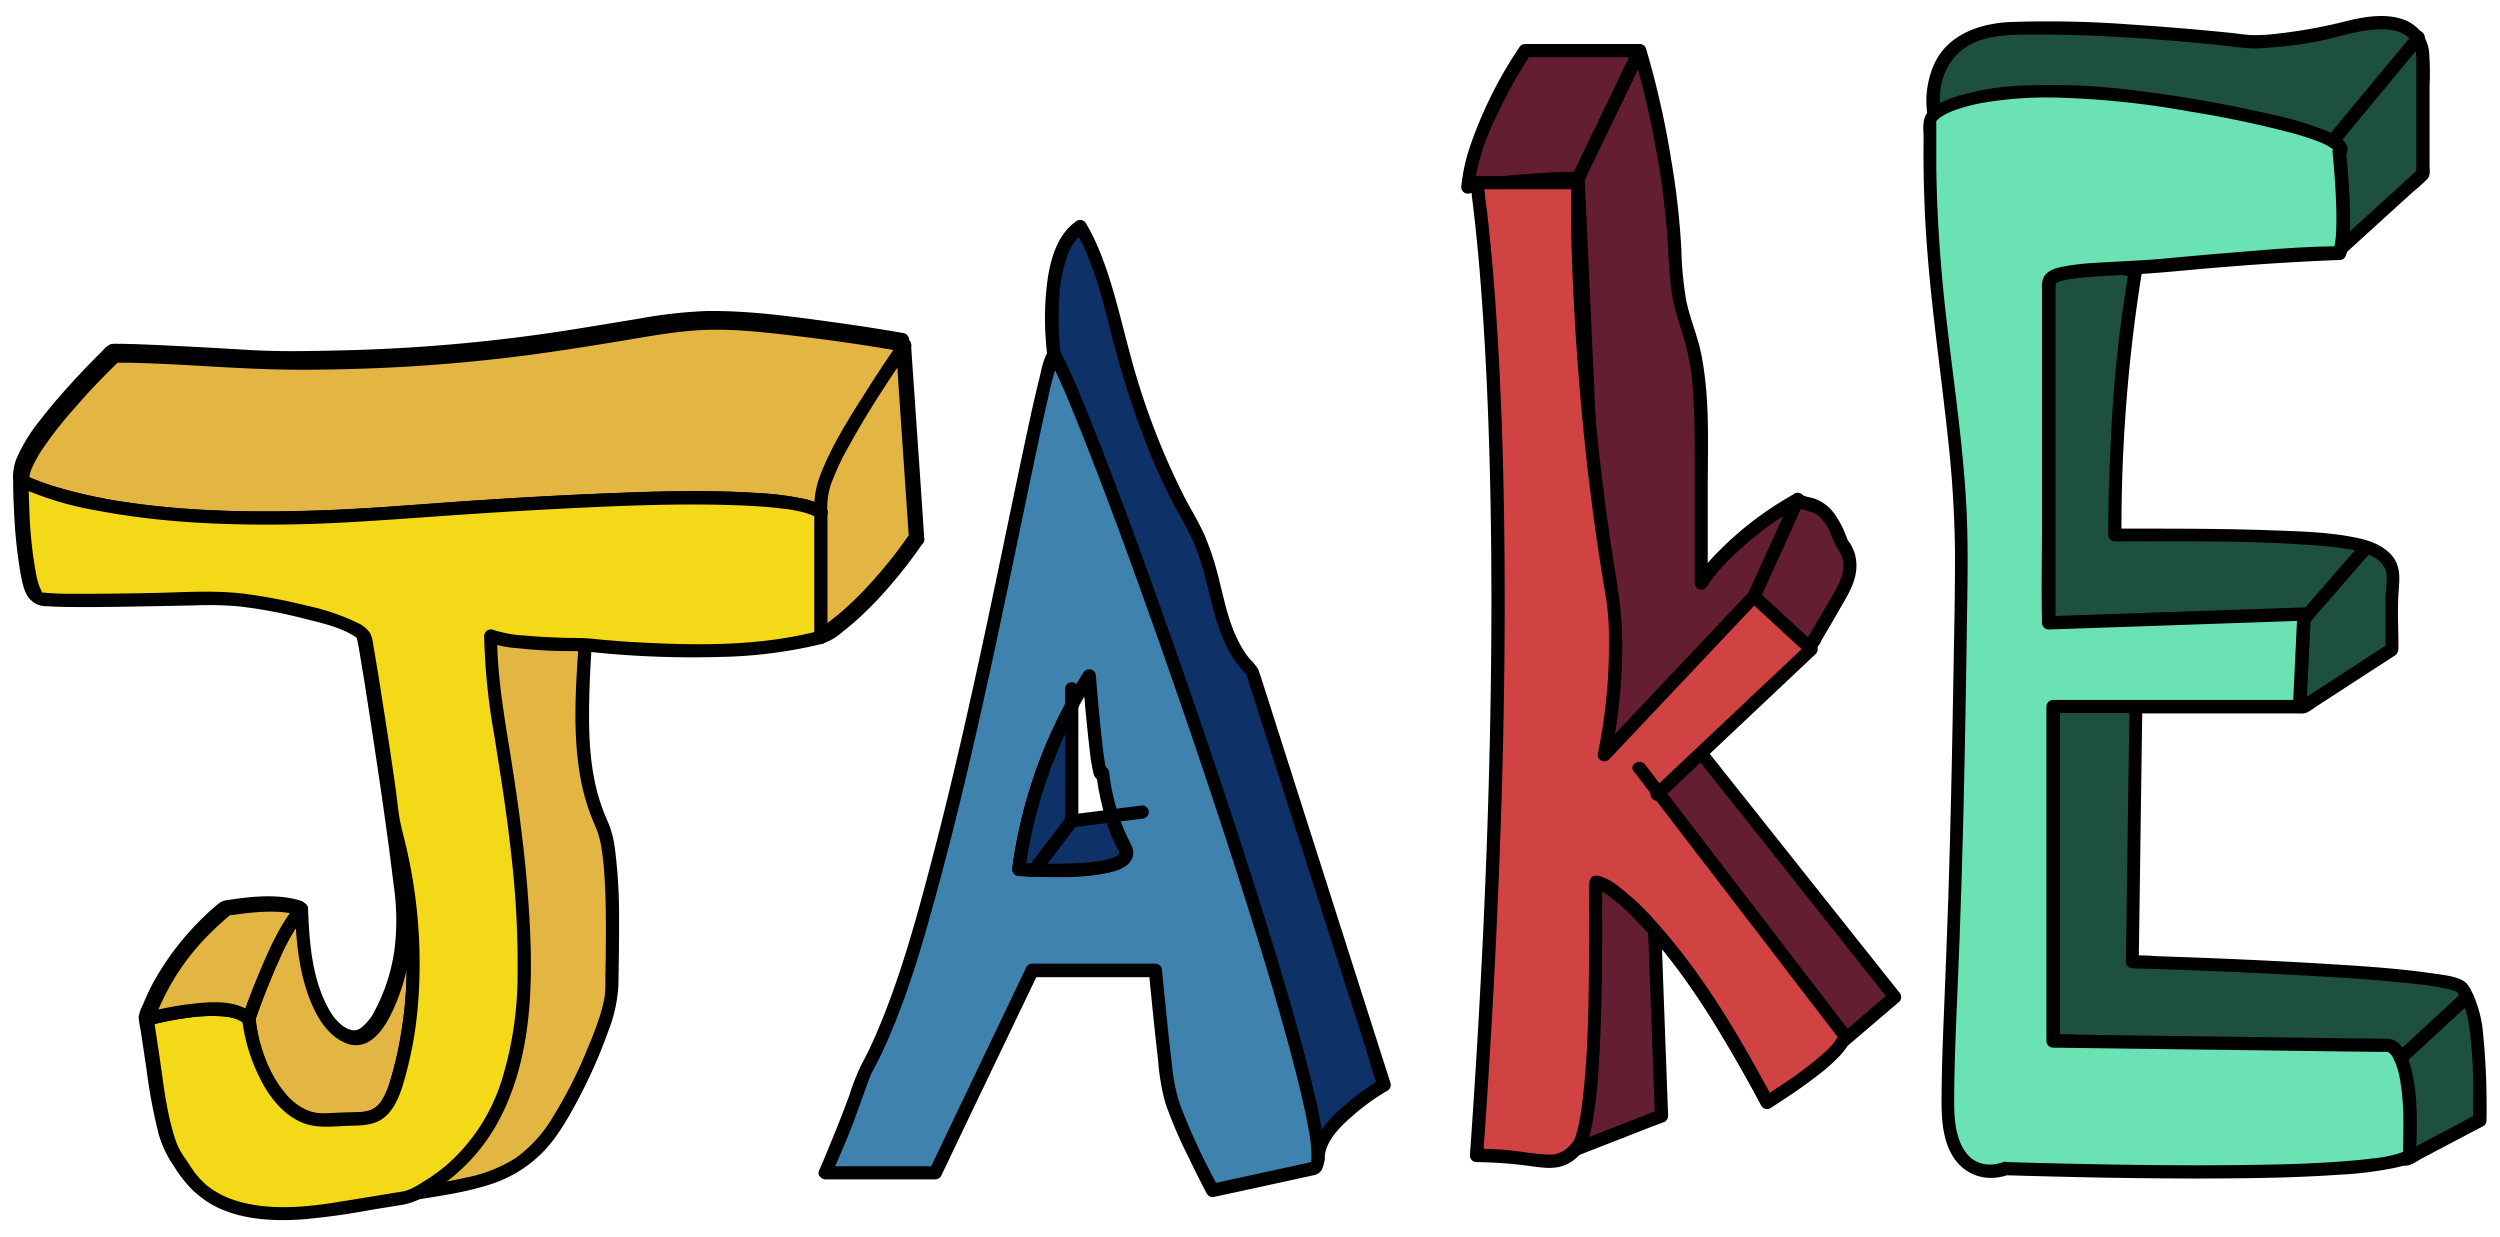 <svg id="Layer_2" data-name="Layer 2" xmlns="http://www.w3.org/2000/svg" viewBox="0 0 568 281"><defs><style>.cls-1,.cls-2{fill:#e3b644;}.cls-2,.cls-3{stroke:#000;stroke-linecap:round;stroke-linejoin:round;}.cls-3{fill:none;}.cls-4{fill:#f4d919;}.cls-5{fill:#0e3167;}.cls-6{fill:#3e82ad;}.cls-7{fill:#641e32;}.cls-8{fill:#d14343;}.cls-9{fill:#1d503e;}.cls-10{fill:#6ae2b4;}</style></defs><title>JaKe</title><path class="cls-1" d="M4.5,108v-.3c0-8,21-28,21-28s.5-.5,33.5,1.5c58,1,86-9,102-9s44,5,44,5l.07,1.1c-2.8,4-18.57,27.1-18.57,34.39v3c-5-4-31-5-97,0-55.91,4.24-78.81-4.45-84.5-7.2"/><path d="M6,108a7.52,7.52,0,0,1,.72-3.09,27.64,27.64,0,0,1,2.42-4.31,84.61,84.61,0,0,1,7.19-9.15q3.47-3.93,7.15-7.64,1.14-1.17,2.31-2.31c.19-.18.39-.36.57-.55s.35-.17-.1,0-1,.17-.22.16q1.47,0,2.94,0c7,.17,14,.59,21,1,6.66.38,13.26.63,19.93.59q9.45-.06,18.9-.53,15.21-.78,30.31-2.74c7.52-1,15-2.19,22.47-3.43,5.29-.89,10.39-1.81,15.66-2.21,7.9-.59,16,.4,23.79,1.33q11.2,1.32,22.35,3.26l1.19.21-1.1-1.45a3.66,3.66,0,0,0,.06.88c.13.41.44-.63.05-.3a4.92,4.92,0,0,0-.7,1c-.66,1-1.31,1.91-1.95,2.87q-2.75,4.11-5.36,8.31c-3.61,5.8-7.38,11.83-9.66,18.31a21,21,0,0,0-.94,7.39l2.56-1.06a12.81,12.81,0,0,0-5.35-2.2,66.59,66.59,0,0,0-9.86-1.23c-12-.8-24.06-.37-36,.12-9.38.39-18.74.93-28.1,1.54-11.21.74-22.41,1.75-33.63,2.2-15.77.62-31.77.44-47.39-2A114.8,114.8,0,0,1,14,110.17c-1.48-.43-3-.89-4.39-1.41-.57-.2-1.13-.41-1.69-.63l-.73-.3c-.22-.09.33.14,0,0l-.34-.15c-.36-.16-.71-.32-1-.49C4,106.36,2.5,109,4.24,109.79a72.64,72.64,0,0,0,17.85,5.36c14.19,2.73,28.78,3.35,43.21,3.16,11-.15,21.94-1,32.91-1.76,10-.72,20-1.36,30-1.86,13.31-.66,26.7-1.24,40-.71,2.08.08,4.17.2,6.25.37.88.08,1.75.16,2.62.27l1.13.14.23,0,.6.09a32.52,32.52,0,0,1,3.66.75c.47.13.93.28,1.39.45l.3.11c.3.12-.34-.16,0,0,.17.08.34.15.51.24s1,.69.56.32a1.52,1.52,0,0,0,2.56-1.06,17.08,17.08,0,0,1,.63-6,51.89,51.89,0,0,1,3.76-8.24c3.31-6.19,7.09-12.13,11-18l2.17-3.21c.23-.35.5-.69.72-1.05a3.15,3.15,0,0,0,.24-2,1.53,1.53,0,0,0-1.1-1.45c-5.68-1-11.4-1.87-17.12-2.65-9.22-1.26-18.64-2.55-28-2.39a107,107,0,0,0-15.13,1.73c-7,1.13-13.94,2.34-20.94,3.35q-14.52,2.08-29.16,3.07-9,.6-18,.8c-6.83.15-13.71.3-20.53-.11-8.64-.51-17.29-1-25.95-1.33-1.35,0-2.71-.09-4.06-.07a5.6,5.6,0,0,0-1.42.09,5.09,5.09,0,0,0-1.83,1.5q-3.15,3.11-6.16,6.34c-2.74,3-5.39,6-7.85,9.19a38.43,38.43,0,0,0-5.55,9A10.07,10.07,0,0,0,3,108a1.5,1.5,0,0,0,3,0Z"/><path class="cls-1" d="M208.5,122.5s-10,15-21,22c-.33.09-.66.19-1,.27V113.5c0-8,19-35,19-35Z"/><path d="M207.2,121.74a93.11,93.11,0,0,1-6.34,8.32,87.45,87.45,0,0,1-6.77,7.24c-1.24,1.19-2.53,2.34-3.87,3.41s-2.59,2.23-4.12,2.61l1.9,1.45v-28c0-1.11,0-2.22,0-3.32a8.86,8.86,0,0,1,.48-2.54,30.68,30.68,0,0,1,1.26-3.35,131.1,131.1,0,0,1,9.69-17.27c2.37-3.74,4.81-7.46,7.37-11.08L204,78.5l1,14.89L206.63,117l.37,5.49c.13,1.92,3.13,1.93,3,0l-1-14.89L207.37,84,207,78.5a1.52,1.52,0,0,0-2.8-.76c-6,8.5-11.85,17.37-16.32,26.76a30.34,30.34,0,0,0-2.69,7.26,19.41,19.41,0,0,0-.19,3.49v29.52a1.52,1.52,0,0,0,1.9,1.45,13,13,0,0,0,4.58-2.71q2.18-1.69,4.2-3.58a88.25,88.25,0,0,0,7.09-7.5,102.6,102.6,0,0,0,7-9.17C210.87,121.65,208.27,120.14,207.2,121.74Z"/><path class="cls-2" d="M68.5,206.5c-6,7-12,25-12,25-5-5-23,0-23,0,5-15,18-25,18-25S62.5,204.5,68.5,206.5Z"/><path class="cls-2" d="M139.5,225.5c0,6-10,30-18,37-6.4,5.6-11.52,6.72-28.65,9.5,26.28-12.51,27.65-41.51,25.65-68.5s-7-43-7-59c5,2,22,2,22,2-2,28,1,35,4,42S139.5,219.5,139.5,225.5Z"/><path class="cls-1" d="M208,122s-10,15-21,22c-.33.09-.66.19-1,.27-21,5.61-53,1.73-53,1.73-2,28,1,35,4,42s2,31,2,37-10,30-18,37c-6.4,5.6-11.52,6.72-28.65,9.5h0C88,272.21,83,273,77,274c-30,5-34-7-37-11s-4-12-7-32c5-15,18-25,18-25s11-2,17,0c1,30,12.5,29.5,12.5,29.5,6,0,12-17,11-29-.32-3.81-1.24-11-2.38-19.25-2.46-17.7-5.94-40-6.62-42.75-1-4-25-9-33-9s-38,1-41,0-4-18.56-4-26.7v-.3c0-8,21-28,21-28S26,80,59,82c58,1,86-9,102-9s44,5,44,5Z"/><path d="M206.7,121.25a94.28,94.28,0,0,1-7.21,9.33,83,83,0,0,1-7.39,7.62,51.65,51.65,0,0,1-4.24,3.43,6.61,6.61,0,0,1-2.09,1.16c-.88.23-1.76.45-2.64.65-13.14,2.95-27,2.76-40.42,1.91-3.24-.21-6.49-.45-9.71-.84-.84-.1-1.45.77-1.5,1.5-.78,11.05-1.58,22.76,1,33.66a48.85,48.85,0,0,0,2.7,7.91,20.09,20.09,0,0,1,1.31,4.24,57.26,57.26,0,0,1,.8,6.92c.37,5.48.38,11,.33,16.47,0,2.24-.06,4.48-.1,6.72a38.6,38.6,0,0,1-.11,4.09c-.56,4-2.37,8.47-4,12.36a101.83,101.83,0,0,1-7.72,15.24,30.69,30.69,0,0,1-8.61,9.53,33.09,33.09,0,0,1-11.65,4.48C99,269.07,92.31,270,85.72,271.07c-7.42,1.2-14.85,2.73-22.4,2.63-7.33-.08-14.8-1.77-19.43-7.64l-.07-.09-.25-.35c-.16-.21-.32-.44-.47-.66-.27-.4-.53-.8-.79-1.2-.47-.72-1-1.41-1.44-2.13-1.64-2.56-2.29-5.87-2.92-9-1.24-6.18-2.08-12.44-3-18.67a12,12,0,0,1-.39-2.87,10.23,10.23,0,0,1,.92-2.41,45.66,45.66,0,0,1,2.25-4.61A55,55,0,0,1,43,216.29a61,61,0,0,1,8.46-8.7c.16-.14.51-.31.62-.5-.16.26-.93.28-.43.33a3.8,3.8,0,0,0,.81-.13,59,59,0,0,1,6.91-.64,24.27,24.27,0,0,1,8.27.81L66.5,206a76.07,76.07,0,0,0,2.11,16.53,28.66,28.66,0,0,0,3.93,9.18c1.75,2.52,4.39,5,7.61,5.27a6.42,6.42,0,0,0,4.91-2.24c3.11-3.17,4.82-7.78,6-12A46.23,46.23,0,0,0,93,206.84c-.39-5.39-1.21-10.77-1.93-16.12q-2.41-17.83-5.26-35.61c-.53-3.36-1-6.74-1.7-10.09-.47-2.38-2.25-3.51-4.36-4.48a63.17,63.17,0,0,0-11.34-3.62,126.59,126.59,0,0,0-12.69-2.38c-6.57-.88-13.21-.43-19.82-.31-7.91.16-15.85.43-23.76.13-.56,0-1.12,0-1.68-.08l-.72-.06-.28,0c-.4,0,.24.05,0,0a1.69,1.69,0,0,0-.38-.07c-.37.08.16-.11.09.09a4.14,4.14,0,0,1-.55-.87,22.57,22.57,0,0,1-1.26-5.2c-.36-2.19-.59-4.41-.78-6.63a117.39,117.39,0,0,1-.57-13c.06-2.4,2-5.33,3.42-7.51,4.17-6.18,9.39-11.69,14.63-17,.69-.69,1.37-1.37,2.07-2s.37-.25-.22,0c.23-.08-.52,0-.22,0s.41,0,.61,0c4-.09,8.1.21,12.12.4,5.29.26,10.57.56,15.86.87,6.87.4,13.74.4,20.63.28q17.41-.3,34.78-2.1c8.54-.9,17-2.1,25.51-3.48,5.94-1,12.12-2.12,17.93-2.84a92.58,92.58,0,0,1,19.55,0c9.12.8,18.21,2.08,27.26,3.56,1.56.25,3.12.51,4.67.79L203.5,78l1,14.89,1.61,23.62.37,5.49c.13,1.92,3.13,1.93,3,0l-1-14.89L206.87,83.5,206.5,78a1.53,1.53,0,0,0-1.1-1.45c-5.68-1-11.4-1.87-17.12-2.65-9.26-1.26-18.73-2.58-28.1-2.39A107.89,107.89,0,0,0,145,73.29c-7,1.14-14.09,2.36-21.16,3.37q-14.49,2.07-29.12,3a314.31,314.31,0,0,1-39.06.61c-8.43-.5-16.86-1-25.3-1.29-1.29,0-2.58-.08-3.87-.06a5.06,5.06,0,0,0-1.35.1c-.8.23-1.48,1.16-2,1.71Q19.87,84,16.8,87.27c-2.8,3-5.5,6.16-8,9.45a34.19,34.19,0,0,0-5.26,8.9,11.2,11.2,0,0,0-.55,3.9q0,3.18.2,6.36a109.33,109.33,0,0,0,1.39,13.87C5,132,5.53,136.22,8.21,137c2.17.62,4.78.41,7,.44,8.2.11,16.4-.11,24.6-.27,3.14-.06,6.28-.15,9.42-.15a58.34,58.34,0,0,1,9.94,1.07,117.41,117.41,0,0,1,13,2.92,54,54,0,0,1,5.3,1.78,19,19,0,0,1,1.78.81c.28.15.55.3.82.47.12.07.7.5.53.35a3.51,3.51,0,0,1,.44.42c.25.28-.18-.26,0,0s.06.3,0,0c.06.33.15.66.22,1,.26,1.31.48,2.63.7,4,.8,4.74,1.53,9.48,2.26,14.22,1.87,12.25,3.72,24.52,5.19,36.83a54.49,54.49,0,0,1,.27,14.43,41.64,41.64,0,0,1-4.49,14.24,11.22,11.22,0,0,1-3.22,4,2.7,2.7,0,0,1-1.57.54l-.27,0c.55,0,.09,0-.17-.05l-.65-.19-.33-.12c.5.19,0,0-.16-.08a9.9,9.9,0,0,1-3.54-3.15,26,26,0,0,1-3.76-8.66,71.89,71.89,0,0,1-2-15.73,1.54,1.54,0,0,0-1.1-1.45c-5.22-1.66-11.22-1-16.54-.2a4.08,4.08,0,0,0-2.26.86c-1.09.88-2.13,1.83-3.14,2.8a63.79,63.79,0,0,0-10.59,13.24,47.91,47.91,0,0,0-2.45,4.65c-.35.76-.67,1.53-1,2.31A9.46,9.46,0,0,0,31.5,231a17.6,17.6,0,0,0,.45,3c.16,1.12.33,2.24.5,3.36l.84,5.61a122.46,122.46,0,0,0,2.84,15,24.58,24.58,0,0,0,3.3,6.84,28.84,28.84,0,0,0,4.32,5.52,22.31,22.31,0,0,0,9.25,5c5.52,1.56,11.43,1.56,17.09,1,7.74-.7,15.47-2.24,23.13-3.53,6.12-1,12.41-1.82,18.34-3.76a29.39,29.39,0,0,0,10.73-6.26c3.76-3.42,6.46-8.15,8.84-12.58a115.7,115.7,0,0,0,7.06-15.9,33,33,0,0,0,2.32-10.76c.06-4.75.18-9.49.14-14.24a121.12,121.12,0,0,0-.94-16.49,22.93,22.93,0,0,0-1.44-5.7c-.47-1.11-.87-2-1.37-3.36-3.07-8.24-3.21-17.24-3-25.92.1-4,.32-7.94.6-11.9l-1.5,1.5a198,198,0,0,0,27.21,1.28,123.2,123.2,0,0,0,22.19-2.13,31.65,31.65,0,0,0,5-1.2,19.89,19.89,0,0,0,4.58-3.23,73.29,73.29,0,0,0,8-7.72,102.06,102.06,0,0,0,9.28-11.74C210.37,121.16,207.77,119.65,206.7,121.25Z"/><path class="cls-1" d="M205.5,78.5s-19,27-19,35v3c-5-4-31-5-97,0-55.91,4.24-78.81-4.45-84.5-7.2V109c0-8,21-28,21-28s.5-.5,33.5,1.5c58,1,86-9,102-9S205.5,78.5,205.5,78.5Z"/><path d="M204.2,77.74c-2.6,3.7-5.08,7.49-7.5,11.31-3.93,6.19-8,12.59-10.55,19.49a21.11,21.11,0,0,0-1.15,8l2.56-1.06a12.81,12.81,0,0,0-5.35-2.2,66.59,66.59,0,0,0-9.86-1.23c-12-.8-24.06-.37-36,.12-9.38.39-18.74.93-28.1,1.54-11.21.74-22.41,1.75-33.63,2.2-15.77.62-31.77.44-47.39-2A114.8,114.8,0,0,1,14,111c-1.48-.43-3-.89-4.39-1.41-.57-.2-1.13-.41-1.69-.63l-.73-.3c-.22-.09.33.14,0,0l-.34-.15c-.36-.16-.71-.32-1-.49l.74,1.3a7.52,7.52,0,0,1,.72-3.09,27.64,27.64,0,0,1,2.42-4.31,84.61,84.61,0,0,1,7.19-9.15Q20.3,88.82,24,85.11q1.14-1.17,2.31-2.31c.19-.18.39-.36.57-.55s.35-.17-.1,0-1,.17-.22.16q1.47,0,2.94,0c7,.17,14,.59,21,1,6.66.38,13.26.63,19.93.59q9.45-.06,18.9-.53,15.21-.78,30.31-2.74c7.52-1,15-2.19,22.47-3.43,5.29-.89,10.39-1.81,15.66-2.21,7.9-.59,16,.4,23.79,1.33q11.2,1.32,22.35,3.26l1.19.21c1.89.33,2.7-2.56.8-2.9-5.68-1-11.4-1.87-17.12-2.65-9.22-1.26-18.64-2.55-28-2.39a107,107,0,0,0-15.13,1.73c-7,1.13-13.94,2.34-20.94,3.35q-14.52,2.09-29.16,3.07-9,.6-18,.8c-6.83.15-13.71.3-20.53-.11-8.64-.51-17.29-1-25.95-1.33-1.35,0-2.71-.09-4.06-.07a5.6,5.6,0,0,0-1.42.09A5.09,5.09,0,0,0,23.81,81q-3.15,3.1-6.16,6.34c-2.74,3-5.39,6-7.85,9.19a38.43,38.43,0,0,0-5.55,9,10.07,10.07,0,0,0-.75,3.71,1.5,1.5,0,0,0,.74,1.3A72.64,72.64,0,0,0,22.09,116c14.19,2.73,28.78,3.35,43.21,3.16,11-.15,21.94-1,32.91-1.76,10-.72,20-1.36,30-1.86,13.31-.66,26.7-1.24,40-.71,2.08.08,4.17.2,6.25.37.88.08,1.75.16,2.62.27l1.13.14.23,0,.6.09a32.52,32.52,0,0,1,3.66.75c.47.13.93.28,1.39.45l.3.11c.3.12-.34-.16,0,0l.51.24c.23.12,1,.69.56.32A1.52,1.52,0,0,0,188,116.5a16.93,16.93,0,0,1,.77-6.42,58.42,58.42,0,0,1,4.16-8.84c3.41-6.22,7.23-12.2,11.19-18.07.88-1.31,1.77-2.62,2.68-3.91C207.91,77.67,205.31,76.17,204.2,77.74Z"/><path class="cls-1" d="M92.5,235.5c-4,22-7,18-18,19s-17-14-18-23c0,0,6-18,12-25C69.5,236.5,81,236,81,236c6,0,12-17,11-29-.32-3.81-1.24-11-2.38-19.25C90.74,192,96.5,213.5,92.5,235.5Z"/><path d="M91.05,235.1a75.23,75.23,0,0,1-2.79,11.66A16.45,16.45,0,0,1,86.79,250a7.59,7.59,0,0,1-1.37,1.59,6.83,6.83,0,0,1-4,1.16c-2.14.13-4.28.09-6.42.25a10.77,10.77,0,0,1-8.44-2.68,23.88,23.88,0,0,1-5.83-8.59,37.66,37.66,0,0,1-1.67-4.75c-.44-1.59-.59-3.27-1-4.84,0-.15-.1-.5-.12-.21,0,0,0-.08,0-.13a5.94,5.94,0,0,1,.26-.78c.34-1,.69-1.93,1.05-2.89,1.3-3.5,2.71-7,4.29-10.35a45.28,45.28,0,0,1,6-10.17L67,206.5c.27,7.64,1,15.74,4.34,22.75,1.42,3,3.57,6,6.65,7.47a5.82,5.82,0,0,0,5.9-.11c2.58-1.63,4.24-4.58,5.48-7.28A47.92,47.92,0,0,0,93,217.26,48.93,48.93,0,0,0,93.21,204c-.61-5.57-1.38-11.12-2.14-16.67l-2.9.8a120.71,120.71,0,0,1,4.21,32.69,87.45,87.45,0,0,1-1.33,14.26c-.33,1.89,2.56,2.7,2.9.8,2.55-14.29,1.55-29.09-1.58-43.21-.39-1.79-.84-3.57-1.3-5.34s-3.15-1-2.9.8c.66,4.73,1.3,9.47,1.85,14.22a53.78,53.78,0,0,1,.46,10.53,47.82,47.82,0,0,1-2.4,11.58c-1,2.93-2.28,6.09-4.41,8.4a4.3,4.3,0,0,1-2.83,1.62l-.22,0c.26,0,.32.07,0,0s-.64-.17-1-.28,0,0,0,0l-.3-.13-.67-.37c-.23-.14-.45-.29-.67-.45s.19.16-.13-.1l-.4-.35A13.08,13.08,0,0,1,74.56,229c-3.67-6.69-4.3-15-4.56-22.47,0-1.2-1.67-2.11-2.56-1.06-4.87,5.76-7.76,13.3-10.43,20.27a35.53,35.53,0,0,0-1.95,5.37c-.28,1.36.33,3.23.63,4.57a42.11,42.11,0,0,0,1.6,5.35c2.51,6.65,7.18,14.14,14.93,15a32.14,32.14,0,0,0,4.6-.13c1.15,0,2.31-.06,3.46-.1A13.79,13.79,0,0,0,86,254.69a10,10,0,0,0,4.43-5.28c1.85-4.26,2.68-9,3.52-13.51C94.29,234,91.4,233.2,91.05,235.1Z"/><path class="cls-3" d="M5,109.3a16.51,16.51,0,0,1-1.5-.8"/><path class="cls-4" d="M186.5,116.5v28.27c-21,5.61-53,1.73-53,1.73s-17,0-22-2c0,16,5,32,7,59s.63,56-25.65,68.5h0c-4.29.69-9.32,1.49-15.32,2.49-30,5-34-7-37-11s-4-12-7-32c0,0,18-5,23,0,1,9,7,24,18,23s14,3,18-19S90.74,192,89.62,187.75c-2.46-17.7-5.94-40-6.62-42.75-1-4-25-9-33-9s-38,1-41,0-4-18.56-4-26.7c5.69,2.75,28.59,11.44,84.5,7.2C155.5,111.5,181.5,112.5,186.5,116.5Z"/><path d="M185,116.5v28.27l1.1-1.45c-12.87,3.4-26.65,3.37-39.86,2.69q-5.85-.28-11.68-.89c-2.09-.22-4.2-.15-6.3-.21-3-.09-6-.24-8.93-.51a27.52,27.52,0,0,1-7.43-1.35,1.52,1.52,0,0,0-1.9,1.45,144.78,144.78,0,0,0,2.25,22.26c1.43,9.11,2.93,18.21,3.9,27.39a215.52,215.52,0,0,1,1.44,27.71A81.24,81.24,0,0,1,114,245.4a42.49,42.49,0,0,1-12.34,19.13,39.59,39.59,0,0,1-4.87,3.58c-1.69,1.06-3.5,2.31-5.47,2.62-5.06.82-10.11,1.67-15.18,2.47-7.56,1.2-15.9,1.87-23.28-.66a19.94,19.94,0,0,1-5.49-2.92,18.5,18.5,0,0,1-1.95-1.81c-.27-.3-.53-.6-.79-.91a7.4,7.4,0,0,1-.53-.69c-.73-1-1.37-2.08-2.09-3.11a15.6,15.6,0,0,1-2.1-4c-2.15-6.34-2.8-13.28-3.79-19.86q-.61-4-1.21-8.1L33.9,233a64.74,64.74,0,0,1,9-1.79,37.88,37.88,0,0,1,7.37-.32c1.77.13,3.88.44,5.22,1.72L55,231.5a40.35,40.35,0,0,0,4,13.36c2,4.08,5.07,8.16,9.36,10.07,3.62,1.6,7.45.93,11.28.84,2.38-.06,5-.11,7.06-1.45,2.64-1.72,3.89-4.86,4.81-7.73A88,88,0,0,0,95,227.84a116.65,116.65,0,0,0-2.87-36.1c-.32-1.37-.7-2.72-1-4.09-.66-2.84-.86-5.85-1.28-8.74Q88.51,169.45,87,160c-.68-4.39-1.36-8.79-2.15-13.17a9.08,9.08,0,0,0-.72-2.91,6.62,6.62,0,0,0-2.85-2.38,50.53,50.53,0,0,0-11.5-3.92A127.13,127.13,0,0,0,56.25,135c-7.17-1-14.48-.41-21.69-.27-4.63.09-9.26.16-13.88.18-3.34,0-6.71.07-10-.2l-.71-.07-.16,0c-.13,0-.25-.08-.38-.1.07,0,.28.09.26.14s-.14-.13-.14-.14a14.57,14.57,0,0,1-1.39-4.33A98.28,98.28,0,0,1,6.66,115.6c-.09-2.1-.15-4.2-.16-6.3l-2.26,1.3A72.64,72.64,0,0,0,22.09,116c14.19,2.73,28.78,3.35,43.21,3.16,11-.15,21.94-1,32.91-1.76,10-.72,20-1.36,30-1.86,13.31-.66,26.7-1.24,40-.71,2.08.08,4.17.2,6.25.37.88.08,1.75.16,2.62.27l1.13.14.23,0,.6.09a32.52,32.52,0,0,1,3.66.75c.47.13.93.28,1.39.45l.3.11c.3.12-.34-.16,0,0l.51.24c.23.12,1,.69.56.32,1.5,1.19,3.64-.92,2.12-2.12a12.81,12.81,0,0,0-5.35-2.2,66.59,66.59,0,0,0-9.86-1.23c-12-.8-24.06-.37-36,.12-9.38.39-18.74.93-28.1,1.54-11.21.74-22.41,1.75-33.63,2.2-15.77.62-31.77.44-47.39-2A114.8,114.8,0,0,1,14,111c-1.48-.43-3-.89-4.39-1.41-.57-.2-1.13-.41-1.69-.63l-.73-.3c-.22-.09.33.14,0,0l-.34-.15c-.36-.16-.71-.32-1-.49a1.52,1.52,0,0,0-2.26,1.3A150.1,150.1,0,0,0,4.36,125a58.51,58.51,0,0,0,1.2,7.44,8.84,8.84,0,0,0,2,4.36,5,5,0,0,0,3.17.93c1.56.12,3.12.15,4.67.17,4.77.07,9.54,0,14.31-.08s9.67-.18,14.51-.27a78.57,78.57,0,0,1,10.18.23A111.49,111.49,0,0,1,69,140.52c3.9,1,8.32,1.92,11.73,4.16a2.26,2.26,0,0,1,.52.39,3,3,0,0,1,.25.25c.17.2-.12-.21,0,.07s-.06-.23,0,0a1.6,1.6,0,0,1,0,.21c0,.23.1.47.15.7.32,1.63.59,3.28.86,4.93,1,5.89,1.89,11.8,2.78,17.7q.81,5.38,1.59,10.77a81.47,81.47,0,0,0,1.33,9A128.39,128.39,0,0,1,91,201.55C93.24,215.93,93,231,88.83,245a19.55,19.55,0,0,1-2.13,5.08,5.38,5.38,0,0,1-2.27,2,8.83,8.83,0,0,1-3.19.58c-1.54.08-3.08.07-4.62.15-2.24.1-4.35.38-6.51-.43a13.36,13.36,0,0,1-5.48-4.22c-3.26-3.94-5.17-9.08-6.19-14-.21-1-.16-2.76-.76-3.58A5.81,5.81,0,0,0,55.36,229a17,17,0,0,0-6.46-1.19,56.09,56.09,0,0,0-13.4,1.68c-.81.18-1.61.37-2.4.59a1.55,1.55,0,0,0-1.05,1.85c1.26,8.36,2.15,16.92,4.2,25.14a23.93,23.93,0,0,0,2.19,6c.62,1.11,1.42,2.15,2.11,3.21a22,22,0,0,0,7.89,7.57c6,3.21,13.17,3.63,19.82,3.23a157.87,157.87,0,0,0,16-2.19l7.49-1.21a16.33,16.33,0,0,0,5.79-2.52,43,43,0,0,0,16.31-17.57c7.54-15,7.33-32.74,6.17-49.06-.73-10.41-2.1-20.74-3.73-31.05-1.24-7.83-2.66-15.66-3.16-23.58q-.18-2.7-.18-5.4L111.1,146a26.68,26.68,0,0,0,6.69,1.29c2.74.31,5.5.47,8.26.59,2.6.11,5.27-.05,7.86.22a220.26,220.26,0,0,0,29.5,1.16,106.15,106.15,0,0,0,23.49-3,1.54,1.54,0,0,0,1.1-1.45V116.5A1.5,1.5,0,0,0,185,116.5Z"/><path class="cls-5" d="M239.5,80.5s-3-23,6-29c9,15,8,37,25,67,7,12,5,25,14,34l30,94s-15.11,8.63-15.06,16.82"/><path d="M241,80.5a66.73,66.73,0,0,1-.48-7.74c0-4.8.25-9.78,1.88-14.34a11.13,11.13,0,0,1,3.86-5.62l-2.06-.54c4.18,7,6.08,15.13,8.14,22.95a205.63,205.63,0,0,0,10.17,30.7c1.34,3.07,2.8,6.09,4.35,9.06a99.91,99.91,0,0,1,4.61,8.9c2.13,5.25,3.09,10.85,4.68,16.27a39.11,39.11,0,0,0,3,7.6,23.85,23.85,0,0,0,2.25,3.46q.58.78,1.23,1.5c.21.24.78.86.44.21a10.35,10.35,0,0,1,.55,1.74l8.91,27.91,12.87,40.32,5,15.66c.84,2.64,1.53,5.42,2.55,8,0,.11.08.24.11.36l.69-1.7a54.44,54.44,0,0,0-8.06,5.76c-3.61,3.08-7.68,7.3-7.74,12.36a1.5,1.5,0,0,0,3,0c.05-4.35,4.22-8,7.29-10.6a49,49,0,0,1,7-4.92,1.53,1.53,0,0,0,.69-1.7l-6.3-19.73-12.72-39.85-9.89-31c-.32-1-.62-2-1-3,0-.14-.08-.3-.14-.44a11.61,11.61,0,0,0-2-2.42,23,23,0,0,1-2.25-3.46c-2.64-4.91-3.6-10.52-5-15.85a61.46,61.46,0,0,0-2.82-8.44c-1.33-3.08-3.12-5.94-4.67-8.91a165,165,0,0,1-12.39-32.59c-2.27-8.31-4.06-16.87-7.53-24.8a45.23,45.23,0,0,0-2.51-4.9,1.53,1.53,0,0,0-2.06-.54c-4.18,2.87-5.82,8.09-6.57,12.88a64.53,64.53,0,0,0-.46,14.3c.07,1,.16,2.09.29,3.12.24,1.89,3.25,1.91,3,0Z"/><path class="cls-6" d="M239.5,80.5c-4,5-24,130.38-43,163-.13.22-3.9,10.77-4,11l-5,12h25l22-46h28s2,21,3,27,10,23,10,23,14-3,23-5S249.5,97.5,239.5,80.5ZM235,197.68c-2.14-.08-3.54-.18-3.54-.18a108.38,108.38,0,0,1,12-37.13c1.21-2.27,2.54-4.57,4-6.87,0,0,2,26,3,22a58.63,58.63,0,0,0,2,9.87,35.1,35.1,0,0,0,3,7.13C258.6,197.93,242.44,197.94,235,197.68Z"/><path d="M235,196.18c-1.18-.05-2.36-.1-3.54-.18l1.5,1.5c0-.2,0-.41.07-.61l.07-.57s.1-.69.13-.93q.49-3.21,1.22-6.39a112.06,112.06,0,0,1,6.92-20.95,108.67,108.67,0,0,1,7.39-13.79l-2.8-.76q.36,4.75.83,9.51c.23,2.42.48,4.85.78,7.26a36.61,36.61,0,0,0,.85,5.32,2.24,2.24,0,0,0,1.37,1.76A1.74,1.74,0,0,0,252,175.9l-2.95-.4a56.16,56.16,0,0,0,1.4,7.73,44.75,44.75,0,0,0,2.06,6.38c.56,1.36,1.61,3,1.94,4.18-.08-.28-.05.22,0,.07s.06-.05,0,0a2.86,2.86,0,0,1-.43.42,8.08,8.08,0,0,1-2.51,1,37.77,37.77,0,0,1-7.64.89c-2.91.13-5.83.1-8.74,0-1.93-.07-1.93,2.93,0,3,5.58.19,11.47.34,16.94-1,1.87-.44,4.18-1.18,5.08-3a3.51,3.51,0,0,0-.07-3.05,59.3,59.3,0,0,1-2.6-5.88A50,50,0,0,1,252,175.5c-.16-1.59-2.48-2.15-2.95-.4,0,.18-.13.2,0,.07.44-.43,0-.08,0-.1l.19-.25h2c.19.1.28.61.18.22s-.26-1-.36-1.57c-.3-1.72-.49-3.35-.69-5.1-.45-4-.81-8-1.15-12-.08-.95-.16-1.9-.23-2.85a1.52,1.52,0,0,0-2.8-.76,110.65,110.65,0,0,0-15.75,41.43c-.18,1.11-.35,2.22-.45,3.33a1.52,1.52,0,0,0,1.5,1.5c1.18.08,2.36.13,3.54.18C237,199.26,237,196.26,235,196.18Z"/><path d="M238.44,79.44c-1.41,1.8-1.81,4.6-2.35,6.76-1.17,4.64-2.16,9.32-3.16,14-3.07,14.42-6,28.88-9.08,43.29-3.61,16.84-7.38,33.64-11.72,50.31-3.61,13.83-7.38,27.89-13,41-1,2.32-2.08,4.62-3.3,6.85a49.73,49.73,0,0,0-2.84,7.15c-1.83,5-3.87,10-5.94,14.94l-1,2.32c-.38.92.58,1.9,1.45,1.9h25a1.51,1.51,0,0,0,1.3-.74l7.44-15.57L233.06,227l2.74-5.72-1.3.74h28l-1.5-1.5c.65,6.82,1.34,13.64,2.13,20.45a48.84,48.84,0,0,0,1.68,9.77A104.21,104.21,0,0,0,270.07,263q2,4.16,4.13,8.23a1.55,1.55,0,0,0,1.7.69l12.56-2.72,9.8-2.14a2.85,2.85,0,0,0,2-1.19,6.3,6.3,0,0,0,.65-3.37,36.47,36.47,0,0,0-.54-5.31c-.85-5.39-2.18-10.72-3.55-16-1.93-7.43-4.06-14.82-6.27-22.17q-4-13.17-8.21-26.24-4.53-14-9.26-27.81-4.67-13.67-9.51-27.26-4.37-12.27-8.93-24.47c-2.45-6.52-4.95-13-7.57-19.5-1.7-4.17-3.39-8.38-5.43-12.4-.28-.55-.56-1.1-.87-1.63a1.51,1.51,0,0,0-2.6,1.52,40.11,40.11,0,0,1,2,3.87c.42.91.83,1.83,1.24,2.75.49,1.12,1,2.23,1.32,3.08,2.44,5.82,4.72,11.71,7,17.6,2.94,7.7,5.78,15.42,8.58,23.17q4.74,13.16,9.31,26.37,4.76,13.78,9.32,27.63,4.37,13.28,8.5,26.61c2.39,7.74,4.7,15.5,6.85,23.31,1.64,6,3.22,12,4.46,18,.23,1.12.45,2.25.64,3.38.09.51.17,1,.24,1.54,0,.14.1.7.08.51s.05.43.07.58a22.4,22.4,0,0,1,.15,4.09c0,.24.11-.4,0,0a1.73,1.73,0,0,0-.07.31c0,.09-.06.17-.08.26s.22-.38,0-.09.09-.07.1-.08,0-.17.32-.16a5.85,5.85,0,0,0-1.21.27q-9.17,2-18.33,4l-3.55.76,1.7.69a151,151,0,0,1-8.62-18.46,39.87,39.87,0,0,1-1.92-9.29c-.53-4.38-1-8.75-1.43-13.13-.29-2.79-.56-5.57-.83-8.36a1.53,1.53,0,0,0-1.5-1.5h-28a1.51,1.51,0,0,0-1.3.74l-7.44,15.57L213.94,260l-2.74,5.72,1.3-.74h-25l1.45,1.9c1.77-4.27,3.73-8.49,5.3-12.84,1.09-3,2.17-6,3.27-9.05l.24-.64c.07-.19.35-.64,0-.1.26-.44.51-.89.75-1.34.58-1.07,1.13-2.16,1.65-3.26,5.87-12.34,9.62-25.74,13.19-38.89,4.47-16.5,8.3-33.18,11.94-49.88,3.25-15,6.31-30,9.46-44.94,1.1-5.26,2.2-10.51,3.42-15.74a68.85,68.85,0,0,1,2.32-8.5c.12-.3-.2.38,0,0a.55.55,0,0,0,.09-.19c0-.12.45-.64,0,0C241.74,80.06,239.63,77.92,238.44,79.44Z"/><path class="cls-5" d="M243.5,160.37V186.5L235,197.68c-2.14-.08-3.54-.18-3.54-.18A108.38,108.38,0,0,1,243.5,160.37Z"/><path d="M242,160.37v25.37a2.58,2.58,0,0,0,0,.68c-.08-.28.5-.95-.06-.33-.88,1-1.63,2.16-2.43,3.21l-5.77,7.62,1.3-.74c-1.18-.05-2.36-.1-3.54-.18l1.5,1.5a4.07,4.07,0,0,1,.05-.49c0-.18,0-.36.07-.54s0-.33,0-.07l.06-.48q.39-2.59.92-5.17a113,113,0,0,1,5.06-17.26,108.25,108.25,0,0,1,5.63-12.36c.9-1.71-1.69-3.23-2.6-1.52a110.75,110.75,0,0,0-11.84,35.14c-.14.91-.28,1.83-.36,2.75a1.52,1.52,0,0,0,1.5,1.5c1.09.08,2.21.19,3.3.17a2,2,0,0,0,1.77-1q1.38-1.8,2.74-3.62l3.66-4.83a21.23,21.23,0,0,0,1.83-2.41A5.14,5.14,0,0,0,245,185V160.37A1.5,1.5,0,0,0,242,160.37Z"/><path class="cls-5" d="M235,197.68l8.46-11.18,9-1.13a35.1,35.1,0,0,0,3,7.13C258.6,197.93,242.44,197.94,235,197.68Z"/><path d="M236.34,198.44l8.46-11.18-1.3.74,9-1.13-1.45-1.1a46,46,0,0,0,1.72,4.68c.32.73.66,1.46,1,2.17.15.27.33.54.46.83s0,0,0,0a1.13,1.13,0,0,1,.08.24c.08.29,0-.26,0,.12s0-.06,0,0c0,.32.07-.15,0,.08s-.06.11,0,.1a2.76,2.76,0,0,1-.3.29c.2-.17,0,0-.11.07a6.49,6.49,0,0,1-.9.48,19.94,19.94,0,0,1-4.82,1c-2.15.25-4.31.35-6.47.4s-4.46,0-6.69-.07c-1.93-.07-1.93,2.93,0,3a85.73,85.73,0,0,0,13.5-.37c2.83-.35,8.7-1,8.85-4.89a6.48,6.48,0,0,0-1.12-3.15A34.41,34.41,0,0,1,254,185a1.53,1.53,0,0,0-1.45-1.1l-4.62.58-3.12.39a10.82,10.82,0,0,0-1.7.21c-.61.18-1,.78-1.32,1.26l-1.41,1.86-4,5.23-2.67,3.52a1.53,1.53,0,0,0,.54,2.06A1.55,1.55,0,0,0,236.34,198.44Z"/><path d="M245,160.37V156.5a1.5,1.5,0,0,0-3,0v3.87a1.5,1.5,0,0,0,3,0Z"/><path d="M259.5,183l-6.09.76-.87.11a1.63,1.63,0,0,0-1.06.44,1.52,1.52,0,0,0-.44,1.06c0,.73.67,1.6,1.5,1.5l6.09-.76.87-.11a1.63,1.63,0,0,0,1.06-.44,1.52,1.52,0,0,0,.44-1.06c0-.73-.67-1.6-1.5-1.5Z"/><path d="M233.74,196.92l-.06.08a1.26,1.26,0,0,0-.17.56,1.11,1.11,0,0,0,0,.6,1.26,1.26,0,0,0,.27.51,1.31,1.31,0,0,0,.42.39l.36.15a1.55,1.55,0,0,0,.8,0l.36-.15a1.74,1.74,0,0,0,.54-.54l.06-.08a1.26,1.26,0,0,0,.17-.56,1.11,1.11,0,0,0,0-.6,1.26,1.26,0,0,0-.27-.51,1.31,1.31,0,0,0-.42-.39l-.36-.15a1.55,1.55,0,0,0-.8,0l-.36.15a1.74,1.74,0,0,0-.54.54Z"/><path class="cls-7" d="M372.5,11.5s7,23,8,46,6,12,6,45v30s6-10,22-19c2,2,6-1,10,10,0,0,4,4,0,11s-7,12-7,12l-47,24-6-130Z"/><path d="M371.05,11.9A195.39,195.39,0,0,1,376,32.58a186.19,186.19,0,0,1,2.71,19.7c.39,4.78.44,9.58,1.13,14.33.64,4.42,2.33,8.43,3.41,12.73a54.6,54.6,0,0,1,1.37,9.36c.45,6,.42,12.11.42,18.17V132.5a1.52,1.52,0,0,0,2.8.76,32.45,32.45,0,0,1,4.76-5.82,73,73,0,0,1,16.7-12.64l-1.82-.24c1.79,1.7,4.31,1.24,6,2.91a10.62,10.62,0,0,1,1.73,2.32c.87,1.51,1.29,3.35,2.25,4.77.28.41,0-.08.31.4a6.75,6.75,0,0,1,.83,1.93c.69,2.75-.52,5.36-1.86,7.7q-2.34,4.09-4.74,8.16l-1.26,2.14a4.06,4.06,0,0,0-.38.63c-.25.57-.12-.46.4-.31-.14-.05-.71.36-.83.42L375.8,163.05l-12.06,6.15,2.26,1.3-.9-19.43-2-43.2-2-44.23-.72-15.51-.22-4.85a23.8,23.8,0,0,0-.12-2.53c-.09-.57.14.08-.2.47a7.42,7.42,0,0,0,.78-1.6l4-8.23,8.69-18,.55-1.12c.83-1.73-1.76-3.26-2.6-1.52L364.31,25l-4.71,9.76c-.79,1.63-1.72,3.26-2.39,4.94a4.3,4.3,0,0,0-.16,1.92l.17,3.64.64,13.83,2,42.77,2.07,44.69c.36,7.86.59,15.74,1.08,23.6,0,.11,0,.22,0,.33a1.52,1.52,0,0,0,2.26,1.3l31.05-15.86,14.91-7.62a8.68,8.68,0,0,0,1-.51,7.57,7.57,0,0,0,1.74-2.53c1.48-2.51,2.95-5,4.4-7.55,1.65-2.85,3.37-5.7,3.41-9.09a9.27,9.27,0,0,0-1.72-5.58c-.11-.16-.35-.39-.46-.58s.27.4.18.16c-.21-.54-.43-1.09-.66-1.63a20.56,20.56,0,0,0-2.33-4.24,9.38,9.38,0,0,0-4.58-3.47c-.55-.19-1.12-.29-1.68-.44-.13,0-.87-.27-.52-.14a1.73,1.73,0,0,1-.3-.16c-.2-.13.15.17-.15-.12a1.54,1.54,0,0,0-1.82-.24,76,76,0,0,0-17.3,13.11,38.46,38.46,0,0,0-5.24,6.43l2.8.76V111.41c0-10.22.54-20.8-1.46-30.89-.84-4.25-2.65-8.22-3.47-12.47A80.53,80.53,0,0,1,382,56.55a177.76,177.76,0,0,0-2.29-20.18A202.46,202.46,0,0,0,374,11.1C373.39,9.26,370.49,10,371.05,11.9Z"/><polygon class="cls-7" points="354.97 262.32 377.5 253.5 375.92 210.44 366.5 191.5 349.5 200.5 354.97 262.32"/><path d="M355.37,263.76l19.68-7.7L377.9,255a1.56,1.56,0,0,0,1.1-1.45l-1-27-.52-14.29a7.42,7.42,0,0,0-.3-2.62c-.67-1.64-1.6-3.21-2.38-4.79l-7-14.1a1.55,1.55,0,0,0-2.06-.54l-17,9a1.48,1.48,0,0,0-.74,1.3l1.86,21,2.93,33.17.68,7.65c.17,1.9,3.17,1.92,3,0l-1.86-21-2.93-33.17L351,200.5l-.74,1.3,17-9-2.06-.54,6,12,3.13,6.29a3.51,3.51,0,0,0,.27.55c.27.35-.07-1-.16-.61a4,4,0,0,0,0,1l1.15,31.26L376,253.5l1.1-1.45-19.68,7.7-2.85,1.12C352.79,261.57,353.57,264.47,355.37,263.76Z"/><polygon class="cls-7" points="386.05 170.5 430.5 226.5 413.08 241.38 370.5 178.5 386.05 170.5"/><path d="M385,171.56l15.12,19L424,220.67l5.47,6.89v-2.12l-15.24,13L412,240.32l2.36.31L400,219.36,377,185.49l-5.24-7.75-.54,2.06,15.54-8c1.72-.89.2-3.48-1.51-2.6l-15.55,8a1.53,1.53,0,0,0-.54,2.06l14.4,21.26,22.94,33.88,5.24,7.74a1.54,1.54,0,0,0,2.36.31l15.24-13,2.18-1.86a1.53,1.53,0,0,0,0-2.12l-15.11-19-23.88-30.07-5.46-6.89C385.91,167.93,383.8,170.06,385,171.56Z"/><path class="cls-7" d="M346.5,11.5s-12,18-13,31a209.45,209.45,0,0,1,25-2l14-29Z"/><path d="M345.2,10.74a96.11,96.11,0,0,0-11.14,22.33A40.13,40.13,0,0,0,332,42.5a1.5,1.5,0,0,0,1.5,1.5,193.81,193.81,0,0,1,25-2,1.5,1.5,0,0,0,1.3-.74L372,15.9l1.76-3.64A1.52,1.52,0,0,0,372.5,10h-26a1.5,1.5,0,0,0,0,3h26l-1.3-2.26L359,36.1l-1.76,3.64,1.3-.74a193.81,193.81,0,0,0-25,2l1.5,1.5c.58-7,3.66-13.75,6.81-19.9a106.39,106.39,0,0,1,6-10.34C348.87,10.65,346.27,9.14,345.2,10.74Z"/><path class="cls-8" d="M372.5,174.5l46,60s5,2-17,16c-24-45-39-51-39-50s1,54-4,60-8,2-23,2c11-155,0-221,0-221h23a546.62,546.62,0,0,0,8,95c2,16-2,35-2,35l34-36,13,12-35,33"/><path d="M371.2,175.26l7.71,10.05L395.57,207l15.92,20.77,4.66,6.07,1,1.27.06.09v0l.24.3s.85.68.48.31c-.17-.18-.2-.07-.06,0-.3-.14-.35-.28-.18-.13s-.3-.4-.11-.12c.09.13-.17-.46-.06-.13s-.06-.46,0-.06.14-.34,0,0c0,.09-.19.57-.09.31s-.13.25-.19.35a7.91,7.91,0,0,1-.44.68l-.09.12c-.1.12-.19.25-.29.36-.25.29-.51.57-.77.85-.69.71-1.42,1.38-2.16,2a81.45,81.45,0,0,1-7.29,5.51q-2.69,1.83-5.43,3.57l2.06.54c-7.66-14.32-16.11-28.73-27.1-40.8a56.39,56.39,0,0,0-8.29-7.68A11.4,11.4,0,0,0,363.2,199c-2.58-.52-2.19,2.42-2.17,4q.08,6.48,0,12.94c-.07,11.72-.13,23.58-1.62,35.22a44.59,44.59,0,0,1-1.07,5.83c-.1.36-.2.72-.32,1.07l-.18.5c-.14.38.08-.13-.1.23a5.71,5.71,0,0,1-.35.64c-.24.41.11-.11-.07.1s-.49.57-.75.84a6,6,0,0,1-5,1.93c-3-.09-6.06-.72-9.09-1-2.34-.21-4.68-.3-7-.31l1.5,1.5c1.91-27,3.37-54.05,4.18-81.11.62-20.43.87-40.88.6-61.32-.18-14.36-.62-28.71-1.47-43-.51-8.62-1.15-17.23-2.08-25.81q-.36-3.41-.81-6.79a19.25,19.25,0,0,0-.46-3.21.37.37,0,0,1,0-.11L335.5,43h23L357,41.5c-.24,10.5.22,21,.81,31.51q1,16.84,2.9,33.6,1.13,9.83,2.61,19.6c.52,3.41,1.09,6.8,1.65,10.2a58.48,58.48,0,0,1,.58,8.87,120.45,120.45,0,0,1-2.5,25.82,1.51,1.51,0,0,0,2.51,1.46L377,160.44,395.35,141l4.21-4.45h-2.12l13,12v-2.12l-11.87,11.19-18.8,17.73-4.33,4.08c-1.41,1.33.72,3.45,2.12,2.12l11.87-11.19,18.8-17.73,4.33-4.08a1.52,1.52,0,0,0,0-2.12l-13-12a1.52,1.52,0,0,0-2.12,0L386,146.56,367.65,166l-4.21,4.45L366,171.9a129.08,129.08,0,0,0,2.53-21.64,90.68,90.68,0,0,0-1.24-18.32q-1.65-10.05-2.91-20.15A556.13,556.13,0,0,1,360,52.28c-.06-3.59-.11-7.19,0-10.78a1.52,1.52,0,0,0-1.5-1.5h-23a1.53,1.53,0,0,0-1.45,1.9c.11.63.2,1.27.29,1.9l.06.5a2.54,2.54,0,0,1,0,.29s-.05-.44,0,0l.18,1.36c.14,1.12.27,2.25.4,3.38.9,7.94,1.54,15.91,2.05,23.89.88,13.65,1.37,27.33,1.62,41,.36,19.72.21,39.45-.28,59.16-.66,26.13-1.94,52.25-3.67,78.33-.24,3.61-.48,7.22-.74,10.82a1.51,1.51,0,0,0,1.5,1.5,97.77,97.77,0,0,1,12.21.9c2.3.3,4.74.72,7,.08,3.87-1.08,5.93-4.46,6.77-8.12a91.32,91.32,0,0,0,1.77-14.57c.41-6.12.6-12.26.71-18.39q.13-8,.09-16c0-1.72,0-3.44,0-5.16a7.43,7.43,0,0,0,0-2.26c.2.41-.49,1.11-.86,1.27-.05,0-.69.14-.42.11-.48,0-.23,0,.14.08s-.25-.13,0,0l.47.24c.36.18.71.39,1.06.61s.93.61,1.39.94c.63.47.65.49,1.35,1.06a53.06,53.06,0,0,1,4.05,3.74c10.2,10.28,18,23,25.07,35.53,1.33,2.37,2.64,4.75,3.91,7.15a1.53,1.53,0,0,0,2.06.54c3.59-2.3,7.14-4.67,10.51-7.27a40.3,40.3,0,0,0,5.4-4.79c1.24-1.37,3.1-3.66,2-5.63a2.49,2.49,0,0,0-1.27-1.06l.9.69-15.53-20.25-24.76-32.3-5.71-7.45c-1.16-1.51-3.77,0-2.6,1.52Z"/><line class="cls-8" x1="408.5" y1="113.5" x2="398.5" y2="135.5"/><path d="M407.2,112.74,398.46,132l-1.26,2.75c-.79,1.75,1.8,3.27,2.6,1.52L408.54,117l1.26-2.75c.79-1.75-1.8-3.27-2.6-1.52Z"/><path class="cls-9" d="M485.32,60.78S480.5,86.5,480.5,121.5c24,0,51,0,58,3s5,7,5,11v12l-20,13H485.32l-.82,58s73,2,75,6,4,5,4,30l-16.72,8.82L453.5,245.5s2-186,5-188,25,3.71,25,3.71"/><path d="M483.87,60.38a306.4,306.4,0,0,0-4.26,39.39Q479,110.63,479,121.5a1.52,1.52,0,0,0,1.5,1.5c15,0,30.14-.24,45.13.88,2.53.19,5.06.42,7.57.83a19.18,19.18,0,0,1,5.16,1.36c2.42,1.15,4,2.67,3.9,5.43,0,1.59-.26,3.16-.26,4.75V147.5l.74-1.3-10.21,6.64-6.82,4.43-2.24,1.46a3.48,3.48,0,0,0-.55.36c-.39.38.34-.21.56-.09a2.6,2.6,0,0,0-.88,0H485.32a1.52,1.52,0,0,0-1.5,1.5l-.28,19.56-.44,31.22-.1,7.22a1.52,1.52,0,0,0,1.5,1.5q6.12.17,12.25.4c8.88.33,17.77.72,26.65,1.22,8.65.48,17.32,1,25.93,2a51.94,51.94,0,0,1,7.66,1.29c.37.1.74.22,1.11.35-.11,0-.24,0,.1.06s.29.38,0,0c.19.29,0-.1,0-.1l.27.53c.19.36.39.71.57,1.06s.37.71.54,1.07c0,.1.09.19.13.29.14.31-.08-.22,0,0l.27.71a22.8,22.8,0,0,1,.92,3.66,101,101,0,0,1,1,15.56c0,2.12,0,4.24,0,6.36l.74-1.3L546,262l1.16-.15-9.24-1.76-22.3-4.26-26.89-5.14-23.36-4.46-7.67-1.47a24.09,24.09,0,0,0-3.66-.69l-.16,0,1.1,1.45c0-2.06.05-4.12.07-6.17q.09-8.27.2-16.51.17-12,.34-24,.21-14.37.45-28.73.26-15.25.56-30.5.3-14.64.67-29.26.31-12.65.76-25.29c.22-6.17.46-12.35.85-18.51.12-1.93.25-3.85.46-5.77,0-.34.07-.67.11-1s-.05.33,0-.07l.06-.41c.06-.37.18-.73.24-1.1a.87.87,0,0,1-.24.39c-.07.06-.29.37-.18.15,0,0-.26.08,0,0a2.3,2.3,0,0,1,.72-.13,28.88,28.88,0,0,1,6,.45c4.8.72,9.55,1.78,14.27,2.92l2.74.68c1.87.49,2.67-2.41.8-2.89-3.19-.82-6.39-1.56-9.61-2.24-2.62-.55-5.24-1.05-7.89-1.44a30.45,30.45,0,0,0-6.32-.48c-1.82.13-3.05.69-3.4,2.49a40.65,40.65,0,0,0-.52,4.28c-.45,5.25-.67,10.53-.89,15.79-.33,7.9-.57,15.81-.8,23.71q-.4,14.34-.7,28.69-.33,15.36-.6,30.71-.27,15-.49,29.9-.2,12.92-.37,25.84l-.24,19c0,3-.13,6.09-.11,9.12,0,.14,0,.27,0,.4a1.52,1.52,0,0,0,1.1,1.45l13,2.49,29.43,5.62,31.28,6,18.6,3.56c.31.05.62.14.93.17,1.36.16,3-1.1,4.11-1.7l12.82-6.76,1-.5a1.51,1.51,0,0,0,.74-1.3,168.62,168.62,0,0,0-.77-19.72,27.43,27.43,0,0,0-2-8.28c-.62-1.35-1.27-3.1-2.64-3.82-1.91-1-4.33-1.23-6.43-1.54-8.26-1.22-16.64-1.73-25-2.24-9.33-.57-18.67-1-28-1.37l-10.35-.37a45.48,45.48,0,0,0-5.09-.15h-.23l1.5,1.5.28-19.56.43-31.22.11-7.22-1.5,1.5h35.92a21.3,21.3,0,0,0,2.26,0c1-.11,2.08-1.06,2.93-1.62l12.46-8.09,4.64-3c.24-.16.5-.3.73-.47.81-.64.74-1.36.74-2.26,0-4.15-.26-8.37.07-12.51.22-2.85.42-5.57-1.54-7.9-1.84-2.18-4.73-3.32-7.45-3.92-6.57-1.45-13.51-1.6-20.21-1.83-9.4-.34-18.82-.37-28.24-.38H480.5l1.5,1.5a367,367,0,0,1,4.17-56.78c.19-1.18.37-2.36.59-3.54.36-1.89-2.53-2.7-2.89-.8Z"/><path class="cls-9" d="M439.5,26.5s-4-19,17-20,55,3,55,3a89.46,89.46,0,0,0,21-3c11-3,18-1,18,7v26l-19.83,18"/><path d="M441,26.1c0-.14-.05-.28-.08-.42-.09-.49,0,.23,0-.17s-.06-.49-.08-.73a22.14,22.14,0,0,1,0-4.07,13.76,13.76,0,0,1,4.82-9.28c4.74-3.73,11.26-3.55,17-3.59,7.16,0,14.33.28,21.49.73,6.2.39,12.41.91,18.6,1.51,2.9.28,5.83.74,8.74.91a30.44,30.44,0,0,0,3.7-.14A96.77,96.77,0,0,0,526.4,9.43c4.15-.77,8.19-2.24,12.4-2.64,2.57-.25,5.61-.28,7.83,1.26,2,1.36,2.37,3.65,2.37,5.89V39.5l.44-1.06L532.08,54.23l-2.47,2.25c-1.43,1.3.7,3.41,2.12,2.12l9.73-8.85,6.76-6.15a36.83,36.83,0,0,0,3.33-3c.69-.82.45-2,.45-3V19.49a65,65,0,0,0-.09-7.52,8.76,8.76,0,0,0-5.66-7.46c-3.94-1.51-8.58-.8-12.57.14a117.19,117.19,0,0,1-16.3,3,40.16,40.16,0,0,1-6,.32c-1.54-.1-3.09-.35-4.63-.51Q495.44,6.31,484.1,5.57A248.55,248.55,0,0,0,456.81,5c-6.85.31-14,2.69-17.21,9.24a20.61,20.61,0,0,0-1.66,12c0,.24.07.47.11.7.4,1.89,3.29,1.09,2.9-.8Z"/><path class="cls-10" d="M455.5,265.5s-13,5-13-15,2-33,3-118c1-37-8-60-7-105,0-3,15-11,57-4s36,11,36,11,2,19,0,23c0,0-11,0-42,3-18,1-24,1-24,4v77l58-2-1,21h-56v76l76,1s6-1,5,24C547.5,261.5,556.5,268.5,455.5,265.5Z"/><path d="M455.1,264.05a4.68,4.68,0,0,1-.53.17c-.19.06-.39.1-.59.15s-1,.15-.51.1a7.35,7.35,0,0,1-4-.39,5.72,5.72,0,0,1-.93-.47,4.7,4.7,0,0,1-1-.75,8.72,8.72,0,0,1-1.82-2.53c-1.53-3.06-1.73-6.72-1.73-10.06,0-5.45.18-10.89.39-16.32.3-7.6.64-15.2.91-22.81q.7-19.44,1.07-38.91.3-14.22.49-28.45c.13-9.6.41-19.19-.1-28.78-.87-16.31-3.56-32.45-5.19-48.69-.94-9.45-1.52-19-1.63-28.45,0-2.65,0-5.29,0-7.94,0-.64,0-1.29,0-1.93,0-.25-.06-.76,0-.43s0,.17,0,0c0-.3-.16.3-.06.12a3.13,3.13,0,0,1,.22-.36c-.31.42,0,0,.17-.15l.42-.38c.14-.11-.28.2,0,0l.35-.25a15.79,15.79,0,0,1,1.56-.86l.43-.2.27-.12c.38-.15.76-.3,1.14-.43a40.22,40.22,0,0,1,5.7-1.51,87.22,87.22,0,0,1,18.4-1.21,198.89,198.89,0,0,1,28.89,3.11,238.7,238.7,0,0,1,23.39,4.92,60.74,60.74,0,0,1,5.91,1.91,15.38,15.38,0,0,1,1.64.72c.44.22.86.46,1.28.72.18.12.52.43.15.1.12.1.23.21.35.3.45.37-.18-.23.17.25,0,0-.17-.45-.07-.13,0,.12-.05-.51,0-.18a.69.69,0,0,1,.11-.45c.06-.09.06-.12.33-.31a1.5,1.5,0,0,0-.74,1.3c.34,3.23.58,6.48.74,9.73.12,2.51.2,5,.12,7.56a28.43,28.43,0,0,1-.22,3.06,11.2,11.2,0,0,1-.21,1.13c0,.18-.09.35-.14.52-.11.38,0,.07-.09.24l1.3-.74c-8.13,0-16.31.77-24.4,1.43q-7.71.62-15.4,1.36c-5,.47-10,.6-15,.93a53.56,53.56,0,0,0-8.48,1c-1.49.34-3.16.93-3.88,2.39a5.74,5.74,0,0,0-.33,2.6v52.86c0,7.53-.2,15.09,0,22.62v.36a1.52,1.52,0,0,0,1.5,1.5l19.56-.67,31.22-1.08,7.22-.25-1.5-1.5-1,21,1.5-1.5h-56a1.52,1.52,0,0,0-1.5,1.5v76a1.52,1.52,0,0,0,1.5,1.5l12.58.17,27.29.35,26.29.35,7.86.1c.58,0,1.16,0,1.74,0h.24c1,0-.34,0,.16,0,.17,0-.23,0-.2,0s.22.07.24.07c.19,0-.08,0-.19-.09s.13,0,.14.07.29.18.34.22c-.46-.29,0,0,.08.1s.49.59.24.23a10.2,10.2,0,0,1,.77,1.31,20.19,20.19,0,0,1,1.31,4.7,56.13,56.13,0,0,1,.71,8.79c0,2.14,0,4.28-.07,6.41a2.84,2.84,0,0,0,.42,1.79l.07.07c-.29-.37-.42-.53-.27-1-.09.28.13-.25.1-.21-.16.25,0,0,.13-.13a1.37,1.37,0,0,0-.17.17c-.22.23.42-.2.05,0s-.49.26-.73.38c.55-.27,0,0-.21.07l-.63.2a32.31,32.31,0,0,1-3.88.84l-1.33.2-.35,0s.25,0-.06,0l-.86.11c-1.22.15-2.43.27-3.65.38-7.81.7-15.67.9-23.51,1-14,.22-28,0-41.94-.3q-6.85-.15-13.71-.36c-1.93-.06-1.93,2.94,0,3,16,.47,32,.81,48,.74,9.21-.05,18.45-.19,27.65-.83a84.37,84.37,0,0,0,13.15-1.62c1.5-.35,3.65-.81,4.54-2.23a2.07,2.07,0,0,0-.28-2.61h0l.44,1.06c.24-6.32.42-13.06-1.26-19.22-.58-2.11-1.52-4.72-3.57-5.85a3.58,3.58,0,0,0-1.6-.44c-.44,0-.62,0-.1,0h-.39c-1.92-.07-3.84-.05-5.75-.07l-25-.33-28.75-.38L472,235.07a45.67,45.67,0,0,0-5.23-.07h-.24l1.5,1.5v-76l-1.5,1.5h56a1.53,1.53,0,0,0,1.5-1.5l1-21a1.51,1.51,0,0,0-1.5-1.5l-19.56.67-31.22,1.08-7.22.25,1.5,1.5V87.9q0-11.46,0-22.93c0-.12,0-.23,0-.34v-.12c0-.39.09.22,0,0s0-.08,0,0,.2-.53,0,0a.72.72,0,0,1,.23-.23l.15-.08c.06,0,.47-.23.3-.16a3.93,3.93,0,0,0,.4-.14c.42-.13.85-.23,1.28-.32a31.1,31.1,0,0,1,3.45-.48c4-.38,8.08-.55,12.11-.77,5.49-.29,10.94-.86,16.41-1.34,10-.86,19.91-1.52,29.9-1.91h.31a1.51,1.51,0,0,0,1.3-.74,14.74,14.74,0,0,0,1-5.62c.14-2.62.06-5.25-.06-7.87-.15-3.42-.4-6.86-.76-10.27l-.74,1.3a2.27,2.27,0,0,0,1-2.5c-.46-1.69-2.47-2.65-3.92-3.31a74.2,74.2,0,0,0-13.87-4.19c-9.71-2.22-19.58-4-29.46-5.2a148.7,148.7,0,0,0-25.74-1.27,61.16,61.16,0,0,0-15.51,2.4c-2.36.75-5.2,1.76-6.85,3.73-1.36,1.63-.9,3.93-.92,5.9q-.09,8.07.26,16.13c.76,17.57,3.46,34.91,5.32,52.38a258.48,258.48,0,0,1,1.56,25.94c0,10.51-.25,21-.43,31.53-.26,15.34-.59,30.68-1.08,46-.29,8.87-.65,17.74-1,26.6-.24,5.81-.47,11.62-.53,17.43-.06,5.28-.21,11.28,2.91,15.82a10,10,0,0,0,10,4.2,9.17,9.17,0,0,0,1.93-.45C457.69,266.27,456.91,263.36,455.1,264.05Z"/><line class="cls-10" x1="530" y1="32.03" x2="549.5" y2="8.5"/><path d="M531.06,33.09l17.07-20.6,2.43-2.93c1.22-1.48-.89-3.61-2.12-2.12L531.37,28,528.94,31c-1.22,1.48.89,3.61,2.12,2.12Z"/><line class="cls-10" x1="524" y1="140.03" x2="537.5" y2="124.5"/><path d="M525.06,141.09l11.81-13.59,1.69-1.94c1.26-1.45-.85-3.58-2.12-2.12L524.63,137,522.94,139c-1.26,1.45.85,3.58,2.12,2.12Z"/><line class="cls-10" x1="545.4" y1="240.44" x2="560.5" y2="226.5"/><path d="M546.46,241.5l13.24-12.22,1.86-1.72c1.42-1.31-.7-3.43-2.12-2.12L546.2,237.66l-1.86,1.72c-1.43,1.31.7,3.43,2.12,2.12Z"/><path class="cls-1" d="M68.5,206.5c-6,7-12,25-12,25-5-5-23,0-23,0,5-15,18-25,18-25S62.5,204.5,68.5,206.5Z"/><path d="M67.44,205.44c-3.8,4.5-6.25,10.12-8.52,15.5-1.4,3.34-2.72,6.73-3.87,10.16l2.51-.66c-3.53-3.39-9.71-2.87-14.16-2.35a69.3,69.3,0,0,0-10.3,2L35,231.9a53.51,53.51,0,0,1,12.89-20c1.4-1.42,2.89-2.7,4.38-4,.09-.07.26-.15.32-.25-.34.53-.95.37-.21.29,1.13-.11,2.24-.32,3.37-.44,4-.42,8.47-.74,12.4.52,1.84.59,2.63-2.31.8-2.9-3.83-1.22-8.1-1.07-12.06-.73-1.55.14-3.1.32-4.64.56a3.36,3.36,0,0,0-1.8.59c-4.21,3.09-7.83,7.41-10.91,11.57a52.11,52.11,0,0,0-7.44,14.06A1.52,1.52,0,0,0,33.9,233a64.74,64.74,0,0,1,9-1.79,37.88,37.88,0,0,1,7.37-.32c1.77.13,3.88.44,5.22,1.72A1.52,1.52,0,0,0,58,231.9c1.08-3.24,2.32-6.44,3.63-9.59,2.1-5.06,4.41-10.53,8-14.75C70.8,206.09,68.69,204,67.44,205.44Z"/></svg>